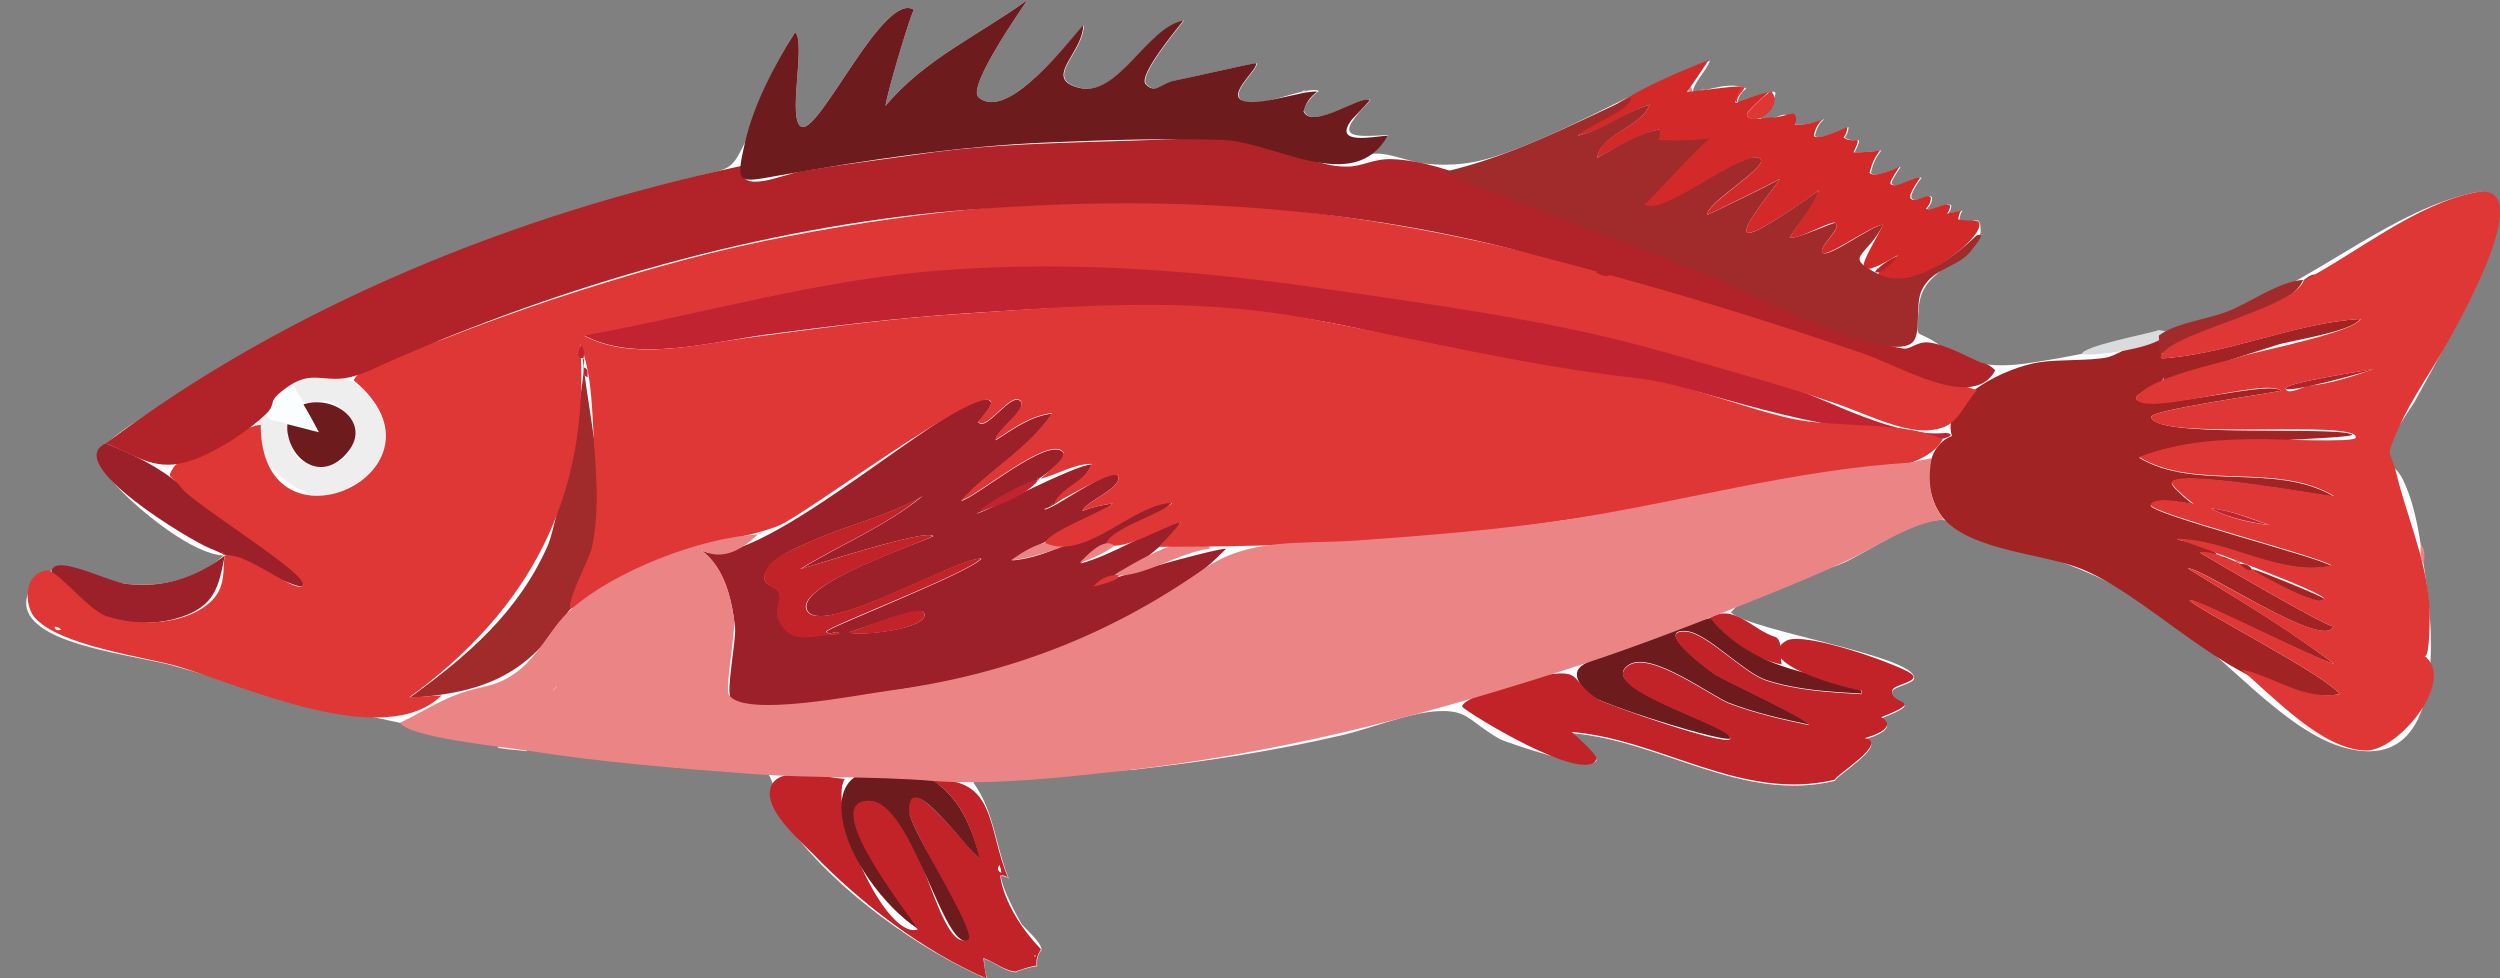 <?xml version="1.0" encoding="utf-8"?>
<!-- Generator: Adobe Illustrator 19.0.0, SVG Export Plug-In . SVG Version: 6.00 Build 0)  -->
<svg version="1.1" id="Layer_1" xmlns="http://www.w3.org/2000/svg" xmlns:xlink="http://www.w3.org/1999/xlink" x="0px" y="0px"
	 viewBox="0 0 403.7 158" style="enable-background:new 0 0 403.7 158;" xml:space="preserve">
<rect x="0" y="0" width="403.7" height="158" fill="#808080" stroke="none"/>
<style type="text/css">
	.st0{fill:#FBFEFF;}
	.st1{fill:#C22329;}
	.st2{fill:#9C2029;}
	.st3{fill:#EEEEEF;}
	.st4{fill:#A22323;}
	.st5{fill:#D9DBDD;}
	.st6{fill:#A12A2B;}
	.st7{fill:#DF3735;}
	.st8{fill:#EB8585;}
	.st9{fill:#D32A29;}
	.st10{fill:#C12331;}
	.st11{fill:#B12328;}
	.st12{fill:#6E1B1D;}
</style>
<g>
	<path class="st0" d="M399.6,31.1c-12.7,2.6-24.6,13.2-36.7,18.1c-11.3,4.6-23.6,7.7-35.1,9.4c-5.2,0.8-9.9,0.6-14.5-2.8
		c-4.2-3-3.8-0.4-3.5-5.6c0.2-4.3,2.4-5.4,5.4-8c2.7-2.4,4.9-2.6,4.6-5.6c-0.2-2.5-2,0.4-3.4-1.2c0.1-0.5,0.2-1,0.5-1.4
		c-0.8,0.2-1.5,0.3-2.3,0.5c0.3-0.4,0.5-0.8,0.5-1.3c-0.7-0.7-3,1-3.9,0.5c0.5-0.5,0.8-1.1,0.8-1.8c-0.5-0.9-2.6,1.1-3.3,0.1
		c-0.4-0.6,1.5-3.2,1.6-3.3c-0.9-0.3-4.1,1.9-4.8,1c-0.3-0.4,1.3-2.4,1.4-2.8c-0.4,0.3-4.1,1.9-4.8,1c0.3-1.3,0.8-2.5,1.7-3.6
		c-1.4,0.2-2.8,0.3-4.3,0.3c1.6-3.4,0.2-1.1-1.6-2.4c0.4-0.5,0.6-1.1,0.6-1.7c0,0-5,2.4-5.4,1.4c0.2-1.1,0.7-2,1.5-2.7
		c-1.5,0.7-3,1-4.6,0.9c-0.9-0.4,0.3-0.9-1.4-1.5c-1.3-0.5-3,1.7-4.4,0.4c6.3-7.9-1-2.2-3.5-2.3c-0.3-0.8,0.7-2,1.3-2.4
		c-2.5-1.2-6,0.2-8.6,0.7c-0.2-1.4,2.3-3.7,2.7-5.2C265.4,13.9,255.6,19.9,245,24c-5.6,2.2-9.5,3-15.1,2.4c-2.5-0.3-6.1-2-8.6-1.5
		c0.9-1.1,1.9-2.1,2.9-3.1c-6.6,0.4-8.8,0.4-2.9-5.6c-1.1-1.1-9.3,4.9-10.7,1.8c-0.3-0.8,1.8-3.1,2.4-3.3c-2-1.1-11.5,3.9-12.9,1
		c-0.7-1.5,3.3-4.8,2.8-5.5c-0.1-0.1-12.8,2.8-13.1,2.8c-2.2,0.4-3.1,2.3-4.7,0.6c-1.3-1.4,5.2-9.1,6.1-10.3
		c-5.8,1-10.5,12.4-16.8,10.9c-6.1-1.5,0.6-5.6,0.6-10.1C173,6,162.8,19.9,158,15.7c-1.9-1.7,7.2-14.6,7.9-15.7
		c-7.7,5.6-16.7,9.6-22.9,17.1c0.1-1.7,4.3-15.7,4.6-15.5c-4.8-3.2-15.1,19.7-18.1,18.9c-2.5-0.7,0.7-13.6-1.1-15.3
		c-3.5,5.7-5.2,11.9-8.1,17.8c-2.3,4.7-2.3,4.1-8.3,5.6c-3,0.7-6.1,1.6-9.1,2.4c-14.1,3.9-27.8,8.9-41.1,14.9
		c-13.2,5.9-26.1,12.9-38.1,21C17,71.4,13.3,73,19.9,79.6c3.3,3.3,11.3,9.9,16.2,10.1c-4.1,3.8-10.1,5.2-15.6,4.6
		c-5.1-0.6-8.9-4-12.7-1.9c-2.8,1.5-4.8,4.7-2.7,7.4c3.7,4.9,18.1,6.2,23.6,7.9c11.8,3.5,23.7,6.5,35.8,9
		c15.3,3.2,27.7,5.5,44.6,7.2c2.5,0.2,13.3-0.2,15,1.2c0.6,0.5,2.7,7.7,3.8,9.1c7.4,9.7,20.4,19.1,31.5,23.9
		c-0.3-1.1-0.5-2.2-0.5-3.3c1.9,0.7,3.7,2.3,5.4,2.2c-1.1,0,3.7-1.3,3.2-0.9c-0.2-1.4,0.3-2.3,0.7-2.7c0-1.3-2.9-3.6-3.3-4.3
		c-0.8-1.4-3-5.5-3.3-7.6c0.5-0.1,0.9,0.1,1.3,0.4c-2.1-5.1-2.4-11-5.7-15.5c1-2.1,22.6-1.8,25.8-2.1c11.4-1.3,22.7-3,33.8-5.6
		c4.7-1.1,9.8-3.3,14.6-3.8c5.7-0.5,5.5,1.4,10.7,4.4c1.1,0.6,15,5.3,15.7,3.5c0.3-0.7-3.9-4.3-4-4.4c14.5,1.2,27.5,11.3,42.5,7.7
		c0-0.7,8.9-6,4.8-6.7c1.8-0.5,5.3-1.8,2.7-3.4c7.7-3,1-1.9,1.8-4.4c0.2-0.7,3.5-1.2,3.5-2.1c0.2-3.6-26.3-7.6-29.6-10.6
		c3.2-4,13.7-6,18.4-8.1c3.9-1.8,11.7-7.3,16.1-6.8c2.2,0.2,6.2,3.2,8.4,3.9c2.9,0.9,5.9,1.3,8.8,2.3c6.4,2.1,12.5,5.2,18.1,8.9
		c9.4,6.1,19.5,19.1,29.5,21.7c16.5,4.3,14.2-19.3,12.7-28.8c-0.7-4.8-1.3-9.9-3.4-14.4c-1.3-2.7-2.6-2.1-2.7-4.4
		c-0.1-1.6,3.8-7.2,4.5-8.3C392,60.9,410.8,28.8,399.6,31.1C397.1,31.6,402.8,30.4,399.6,31.1z"/>
	<path class="st0" d="M320.3,37.7C319.9,37.1,319.8,38.3,320.3,37.7C320.3,37.7,320.3,37.8,320.3,37.7z"/>
	<path class="st1" d="M150.6,126c10.4-0.5,8.8,7.8,12.2,15.8c-0.4-0.4-0.8-0.5-1.3-0.4c0.6,4.3,3.7,8.9,6.6,11.9
		c-0.3,0.5-0.9,1.4-0.7,2.7c0.5-0.4-4.2,1-3.2,0.9c-1.8,0-3.5-1.5-5.4-2.2c0.1,1.1,0.3,2.2,0.5,3.3c-10.2-4.4-20.4-12.2-28.1-20.2
		c-2.1-2.1-7-6.4-6.9-9.7c0.1-4.8,8.1-2.7,12.1-2.3c-2.8,4.5,6.4,26,11.8,24.3c-2.9-3.3-15-18.6-8.8-21.1
		c8.4-3.4,11.6,25.2,16.8,22.7c1.4-0.7-9.3-18.2-9.5-20.8c-0.7-7.8,9.7,6.5,11.4,7.6C157,133.7,155,128.8,150.6,126
		C152.4,125.9,155.2,128.9,150.6,126z M161.7,140.9c-0.1-0.4-0.2-0.8-0.3-1.2C161.1,140.2,161.1,140.7,161.7,140.9z M167.2,154.3
		C166.9,154.2,167.2,154.7,167.2,154.3C167.2,154.3,167.2,154.4,167.2,154.3z"/>
	<path class="st2" d="M17.1,71.6c6.9,2.8,10,4.8,15.4,9.4c1.9,1.6,18.9,12.7,16.2,13.7c-0.9,0.3-12.6-5.3-14.9-6.2
		C30.8,87.3,9.9,74.8,17.1,71.6C19.7,72.6,15.1,72.5,17.1,71.6z"/>
	<path class="st2" d="M36.3,89.7c-1,4.8-1.3,8.5-8.3,10.3c-5.5,1.4-16.2,0.6-19-5.2c-3.6-7.4,7.8-0.9,11.5-0.5
		C26.4,95,31.8,93.2,36.3,89.7z"/>
	<path class="st3" d="M80.6,120.8c1.7,0.3,2.9,0.3,4.5,0.5C84.5,119.1,79.2,120.6,80.6,120.8z"/>
	<path class="st4" d="M379.7,70.1c-3.5-1.3-32.2,0.7-32.3-2.8c0-1.1,19.3-3.8,20.9-4.2c-1.8-1.9-22.9,4.1-23.4,1.1
		c1.3-1.7,3.5-1,4.5-3.2c0.3-0.8-0.7-6-0.8-6.7c-3.1,0.4-6.2,2.9-8.3,3.4c-2.8,0.6-7.8,0.3-11,0.8c-5.3,0.8-16,5.8-14.1,11.9
		c-5,1.9-4.5,9.9-1.2,13.5c4.7,5.1,16.1,5.5,22.2,8c12.7,5.3,26.8,22.7,41.6,20.2c-2-3-24.5-14.5-24.2-15.2
		c0.3-0.5,21,9.9,23.3,10.3c-7.5-5.7-15.6-10.5-23.6-15.4c1.8-0.5,22.2,13.5,23.5,9.3c-0.2,0.7-20.3-11.1-21.6-11.9
		c-0.1,0,2.6,0.4,2.7,0.3c-0.1-1-6.2-2.4-6.4-2.4c8.3,0.1,16.8,6.1,25,4.3c-2.3-1.5-29.7-8.5-29.2-9.8c0.5-1.5,6.3-0.2,7.3-0.1
		c1.7,1.8-4.1-2.7-3.9-3.5c0.6-2.3,23.8,2,26.2,2.2c-9.3-5.6-22.5-0.8-31.5-6.3c7.9-3,15.2-2.8,23.5-2.8
		C370.6,70.9,381.1,70.6,379.7,70.1C376.3,68.9,380,70.2,379.7,70.1z"/>
	<path class="st5" d="M348.6,53.3c-1.6,0.6-12.5,2.6-12.4,3.9c2.3,0.3,13.1-1,13.8-3.6C349.5,53.4,349.1,53.4,348.6,53.3
		C348,53.5,348.8,53.7,348.6,53.3z"/>
	<path class="st6" d="M348.6,54.2c2.5-2,8.1-2.7,11.1-3.9c3.6-1.4,8.4-4.9,12.2-5.1c-1.6,4.6-18.4,10.4-23.1,12
		C348.7,56.3,348.7,55.3,348.6,54.2C349,53.9,348.7,55.3,348.6,54.2z"/>
	<path class="st1" d="M286.8,102.9c1.1,0.7,0.6,3.1,0.9,4.4c-4.7-1-8.6-3.8-11.6-7.5C280,97.3,283,101.8,286.8,102.9
		C287.1,103,284.1,102.1,286.8,102.9z"/>
	<path class="st3" d="M371.1,116.7c0.8,0.4,4.5,3.4,5.9,3C375.8,118,371.9,114.1,371.1,116.7C371.2,116.8,371.2,116.4,371.1,116.7z"
		/>
	<path class="st7" d="M286,14.7c-0.4,0.2-4.2,3.4-3.9,3.9C283.3,20.7,288.2,17.3,286,14.7C285.9,14.8,286.3,15,286,14.7z"/>
	<path class="st7" d="M280.6,16.7c-1.1-0.9,0.1-3,1.1-2.6C281.5,15,280.2,15.5,280.6,16.7C279.6,15.8,280.2,15.5,280.6,16.7z"/>
	<path class="st8" d="M391.4,91.1c-0.7-1-0.5-2.1-0.5-3.2C391.7,88.8,391.5,89.9,391.4,91.1z"/>
	<path class="st6" d="M373.8,44.3c-0.4,0.8-1,1.1-1.9,1C372.5,44.9,373,44.4,373.8,44.3z"/>
	<path class="st8" d="M273.3,14.8C272,15.3,273.1,13,273.3,14.8C273,15,273.3,14.6,273.3,14.8z"/>
	<path class="st5" d="M211.1,14.8c-0.3,0.4-0.8,0.4-1.2,0.4C210.2,14.7,210.5,14.4,211.1,14.8z"/>
	<path class="st8" d="M275.4,14.5c-0.3,0.3-0.6,0.3-1,0.2C274.7,14.4,275,14.2,275.4,14.5z"/>
	<path class="st3" d="M377.2,119.8c0.4,0,0.5,0.3,0.7,0.5C377.4,120.3,377.2,120.2,377.2,119.8z"/>
	<path class="st7" d="M281.2,16.7c-0.2,0.7-0.4,0.4-0.6,0C280.8,16.6,281,16.6,281.2,16.7z"/>
	<path class="st7" d="M36.3,89.7C35.4,89.2,35.8,88.6,36.3,89.7C36.3,89.7,36.2,89.3,36.3,89.7z"/>
	<path class="st9" d="M320.3,37.7C319.8,38.3,319.9,37.1,320.3,37.7C320.3,37.8,320.3,37.7,320.3,37.7z"/>
	<path class="st1" d="M168.1,153.2C168.6,153.6,168.2,153.3,168.1,153.2C168.2,153.3,168.1,153.2,168.1,153.2z"/>
	<path class="st8" d="M281.7,14.3C281.6,14,282.1,14.1,281.7,14.3C281.7,14.3,281.8,14.3,281.7,14.3z"/>
	<path class="st9" d="M310.1,28.6C310,28,310.1,28.7,310.1,28.6C310.1,28.6,310.1,28.6,310.1,28.6z"/>
	<path class="st2" d="M198,88.6c-13.5,13.8-34.4,20.2-53,22.8c-4.5,0.6-23.9,4.9-27,1.3c-0.8-1,0.9-9.3,0.7-11.4
		c-0.5-4.4-1.7-9.6-5.4-12.4c9.2,4.3,43.7-28.4,46.7-24c0.5,0.7-2.6,3.7-2,3.3c1.3,1.6,5.3-5,6.8-3.4c1.2,1.4-4.2,4.9-4,6.3
		c2.8-1.8,5.6-3.9,9.1-4.3c-3.8,5.7-10.1,9.1-14.7,14.1c2.4-0.5,14.3-10.7,16.5-7.8c1.4,1.9-12.4,9.4-14,9.8
		c0.3,0.4,16.1-8,18.6-7.9c-0.8,2.1-5.4,6.7-7.7,7.2c0.6,0.8,10.9-7.1,11.9-5.4c1,1.9-5.3,4.2-5.7,5.7c1.6-0.6,3.2-1,4.9-1.2
		c-4.6,4.1-11.3,5.7-16.2,9.2c9.3-0.8,17-9.1,25.8-9.4c-4,4.2-10.6,5.8-14.8,9.9c5.5-1.5,10.5-5.1,16.2-6.8
		c-1.9,3.8-10.2,9.7-14.4,10.6C175.7,94.3,196,88.6,198,88.6C194.8,91.8,197.1,88.6,198,88.6z M135.5,102.4c-0.2-0.9-1.6,0.4-2-0.4
		c-0.2-0.5,23.3-9.6,25-11.8c-3.9-0.2-26.3,13.1-28.2,8.2c-1.5-4.1,17.9-10.6,20.4-11.8c-0.5-1.4-19.7,4.8-21.4,5.3
		c6.5-4,13.7-6.9,19.7-11.8c-5.8,3.4-12.4,4.7-18.4,7.5c-2,0.9-6.1,2.5-7,4.9c-0.9,2.3,2,1.9,2.3,3.4
		C126.9,102.2,125.1,103.1,135.5,102.4C135.5,102.3,132.9,102.6,135.5,102.4z M137.1,102.1c1.1,0.7,13.4-0.5,12.1-3.2
		C148.6,97.8,138.1,101.9,137.1,102.1C137.7,102.5,140.5,101.4,137.1,102.1z"/>
	<path class="st10" d="M314.3,69.9c1.6,0.3,0.1,0.8-0.8,1c-3.2,0.8-9.5-1-12.8-1.5c-8.9-1.2-17.1-3.5-25.7-5.9
		c-9.1-2.5-18.2-2.4-27.3-4.2c-9.4-1.9-18.7-4.1-28.1-6.2c-21.7-4.8-41.5-4-63.5-2.5c-10.8,0.7-21.5,2-32.2,3.4
		c-9.1,1.2-21.2,4.7-29.7,0.1c18.4-3.4,35.9-8.7,54.7-10.4c20.2-1.8,40.1-0.9,60.2,2c17.8,2.6,36.2,4.5,53.6,9.2
		c8.5,2.3,16.9,4.7,25.4,7.3C295.5,64.6,306.1,70.8,314.3,69.9C314.6,70,312.7,70.1,314.3,69.9z"/>
	<path class="st6" d="M91.8,98.7c-6.6,10.4-13.8,13.2-25.7,14c9.4-6.8,17.6-13.8,22.4-24.7c1.4-3.3,7-30.3,5.6-30.2
		C95.1,69.1,100.9,88.8,91.8,98.7C89.9,101.7,91.9,98.6,91.8,98.7z"/>
	<path class="st3" d="M46.7,62.2c11.1-7.9,22.5,10.7,10.5,17.3c-8.2,4.5-21-9.1-14.3-12.7c0.6,1.6,2.6,0.9,3.4,1.8
		c0.6,0.6,0.3,3.8,1.4,5c2.3,2.5,7,2.3,8.8-0.8c1.8-3,0.1-6.1-2.7-7.7c-1.8-1-3.8,0.6-5.3-0.4C47.7,64,48.3,62.2,46.7,62.2
		C49.4,60.3,47.1,62.2,46.7,62.2z"/>
	<path class="st0" d="M9.9,101.7c-1,0.2-3.1-1.2-4-1.8C7.9,101.8,11.1,101.4,9.9,101.7C9.4,101.8,10.2,101.7,9.9,101.7z"/>
	<path class="st8" d="M179.9,92.9c1.7-1.2,13.9-8.6,15.5-4.3C190.5,89.1,184.4,93.4,179.9,92.9C182.2,91.2,180.1,92.9,179.9,92.9z"
		/>
	<path class="st8" d="M172.4,88c-2.6,1-6.3,2.2-9.2,2.5C165.8,88.7,169.1,86.5,172.4,88C170.2,88.9,171.2,87.5,172.4,88z"/>
	<path class="st8" d="M237.1,61.3"/>
	<path class="st7" d="M300.9,56.9c-36.3-12.2-73.2-23.2-111.7-24.3c-22.2-0.6-44,1.9-65.7,6.3c-11.7,2.4-23.1,5.8-34.4,9.5
		c-5.9,2-11.8,4.1-17.6,6.4C67.9,56.1,59,58,57.1,61.4c17.6,14.6-15,29.7-15,7.2c-2.5,0.2-12.9,5-14.1,6.9c-1.2,1.9-0.3,1.1,1.3,3.3
		c2,2.7,22.2,14.9,19.4,15.9c-1.8,0.6-9-5.6-12.4-5c-0.4,2,0.3,4.9-2.1,7.3c-4.1,4-11.9,4.2-17,2.5c-3-1-8.1-7.7-9.7-7.4
		c-3.8,0.6-3.5,5.6-2,7.5c3.9,4.7,18.1,6.5,23.2,8c10.7,3.2,33.4,13.7,42.6,4.7c-1.7,0.1-3.5,0.2-5.2,0.3
		c19.5-14.2,29.2-32.5,27.6-57c2,4.9,1.9,11.5,2.3,17.1c0.4,5.3,0.7,10.3-0.4,15.6c-0.4,2-4,8.4-3.5,10c6.3-1.6,12.4-7.1,18.8-9.4
		c4.9-1.8,10-2.1,14.8-4c4-1.5,32.4-22.9,34.3-20.1c0.5,0.7-2.6,3.7-2,3.3c1.3,1.6,5.3-5,6.8-3.4c1.2,1.4-4.2,4.9-4,6.3
		c2.8-1.8,5.6-3.9,9.1-4.3c-3.8,5.7-10.1,9.1-14.7,14.1c2.4-0.5,14.3-10.7,16.5-7.8c0.7,0.9-3.5,4-3.6,4.3c2.7-0.7,5.3-2.4,8.2-2.4
		c-1.1,3-4.9,3.7-6.1,6.4c0.8-0.3,9.7-5.6,10.3-4.5c1,1.9-5.3,4.2-5.7,5.7c1.6-0.6,3.2-1,4.9-1.2c-1.2,1.1-10.9,4.8-10.9,6.4
		c6.7,2.9,14-6.3,20.5-6.5c-1.7,1.8-10.5,4.3-10.7,6.8c3.3,0.9,8.8-2.8,12.1-3.7c-1.1,1.4-2.3,2.7-3.6,4c20.9,0,42.5-0.9,63.5-4
		c11.8-1.7,23.7-3.6,35.5-5.9c7.1-1.4,24.5-1.2,27.6-7.5c-6.7-3-17-1.7-24.4-3.3c-8.5-1.9-16.7-5.6-25.5-6.6
		c-17.7-2-34.6-6.2-52.2-9.5c-20-3.8-39.3-2-59.5-0.6c-10.6,0.8-21.2,2.3-31.7,3.7c-8.3,1.1-18.4,3.7-26.1-0.4
		c19.7-3.6,38.4-9.2,58.5-10.6c20.9-1.5,41,0.1,61.6,3.1c18.3,2.7,36.7,5.1,54.5,10.2c9.3,2.7,18.6,5.2,27.7,8.3
		c4.1,1.4,10.3,4.5,14.6,4.3c4.7-0.3,4.8-2.4,8-6.5C312.9,61,306.9,58.9,300.9,56.9C297.4,55.7,306.9,58.9,300.9,56.9z M6.1,99.5
		C6,98.9,6,98.3,6,97.7C6,98.3,6,98.9,6.1,99.5z M5.9,96.1C6.1,97.7,5.8,95.2,5.9,96.1C5.9,96.2,5.9,96,5.9,96.1z"/>
	<path class="st8" d="M179.9,88.1c-0.9,1-4.5,2.5-5.6,2.8C175.2,90.1,178.1,86.6,179.9,88.1C179,89.2,179.4,87.7,179.9,88.1z"/>
	<path class="st11" d="M257.7,44c0.7-1.1,1.6-1.4,2.7-1C260.4,44.7,259.5,45,257.7,44C258,43.4,258.5,43.9,257.7,44z"/>
	<path class="st10" d="M94.2,57.8c-0.9,0.2-1.1-0.5-0.4-2.1C94.3,56.3,94.5,57,94.2,57.8C94.1,57.8,94.8,57,94.2,57.8z"/>
	<path class="st10" d="M94.9,60.9c-0.9-0.2-0.5-1-0.7-1.6C95.2,59.6,94.8,60.4,94.9,60.9z"/>
	<path class="st3" d="M9.9,101.7c-0.5,0.1-1,0.2-1.1-0.5C9.2,101.2,9.6,101.3,9.9,101.7z"/>
	<path class="st8" d="M123.1,85.9c-0.2,0.3-0.5,0.3-0.7,0.3C122.6,86.1,122.8,86,123.1,85.9z"/>
	<path class="st12" d="M276.2,99.8c3.8,4.8,9.4,7.4,15.1,8.8c1.8,0.5,9.2,0.9,9.3,3.4c-5.3-0.3-10.5-0.6-15.4-2.2
		c-3.8-1.3-9.5-7.6-12.9-7.9c-5.5-0.4,3.9,6.5,4.7,7c1.6,1,15.2,7.3,15.1,8.1c-4.3-0.9-8.7-1.9-12.9-3.5c-3-1.2-12.5-8.4-16.1-6.2
		c-6.1,3.7,16.9,9.9,16.3,11.9c-0.3,1-21.5-5.6-22.9-7.1c-4.5-4.7,0-5.2,4.5-6.8C265.8,103.6,271.1,100.9,276.2,99.8
		C279.2,103.6,275.7,99.9,276.2,99.8z"/>
	<path class="st12" d="M150.6,126c4.4,2.8,6.4,7.7,7.6,12.6c-2.2-1.4-11.6-15.1-11.4-7.6c0.1,2.9,11.3,19.9,9.5,20.8
		c-3.9,1.9-9-22.4-15.9-22.5c-8.3-0.1,5.8,17.6,7.7,20.6c-5.2-3.4-11.3-11.5-12.1-17.9C134.7,122.7,143.8,123.4,150.6,126
		C155.2,128.9,150,125.7,150.6,126z"/>
	<path class="st5" d="M188.6,111.5"/>
	<path class="st7" d="M91.8,98.7c0.1-0.1,0.2-0.2,0.3-0.3C92,98.4,91.9,98.6,91.8,98.7z"/>
	<path class="st0" d="M46.7,62.2c1.2,0,4.6,6.8,4.8,7.7c-1.9-0.5-7.2-3.2-8.6-3.1C42.7,66.9,48.8,61,46.7,62.2
		C47.1,62.2,45.5,62.8,46.7,62.2z"/>
	<path class="st3" d="M43.9,65c0,0.1,0,0.2-0.1,0.2C43.6,65,43.7,65,43.9,65z"/>
	<path class="st3" d="M43.6,65.5c-0.1,0.1-0.2,0.2-0.2,0.4C43.3,65.7,43.4,65.5,43.6,65.5z"/>
	<path class="st3" d="M43.3,66.3c0,0.2-0.1,0.4-0.3,0.5C42.9,66.6,43.1,66.4,43.3,66.3z"/>
	<path class="st4" d="M349.4,62c0-1.4-0.2-2.8-0.6-4.1c11.1-0.7,21.4-5.7,32.3-6.4c-1,2-11.3,3.5-13.4,4.2
		C361.6,57.6,355.5,59.6,349.4,62C349.4,60.6,352.4,60.9,349.4,62z"/>
	<g>
		<path class="st7" d="M371,115.7C371,115.6,370.9,115.7,371,115.7C371,115.7,371,115.7,371,115.7z"/>
		<path class="st7" d="M399.6,31.1c-9.6,1.9-19.1,9.8-27.6,14.2c-1.6,4.7-23.3,8.8-23.1,12.6c11.1-0.7,21.4-5.7,32.3-6.4
			c-1.1,2.2-16.6,5.2-19.1,6c-4.3,1.4-14.5,3.2-17.2,6.7c0.6,3.5,21.2-3.4,23.4-1.1c-1.6,0.4-20.9,3.1-20.9,4.2
			c0.1,4,33.8,0.3,33,3.4c-0.2,0.8-13.4,0.2-14.9,0.2c-7.1,0-13.4,0.4-20.1,2.9c9.1,5.5,22.2,0.7,31.5,6.3
			c-2.5-0.2-25.7-4.5-26.2-2.2c-0.2,0.7,5.6,5.2,3.9,3.5c-1-0.1-6.8-1.4-7.3,0.1c-0.4,1.3,26.8,8.2,29.2,9.8
			c-8.2,1.8-16.7-4.2-25-4.3c2.8,0.9,24,8.7,23.8,9.7c-0.4,1.9-16.6-8.6-20.1-7.5c1.3,0.8,21.4,12.6,21.6,11.9
			c-1.3,4.1-21.9-9.8-23.5-9.3c8,4.9,16.1,9.8,23.6,15.4c-2.6-0.6-22.9-11-23.3-10.3c-0.3,0.7,22.2,12.2,24.2,15.2
			c-6,1-10.3-2.8-15.9-4c5.1,4.3,13.1,13,20.2,13.1c5.2,0,14.6-11.3,9.4-15.3c0.9,0.7,0.9-7.1,0.8-8.2c-0.6-7.7-3.7-14.4-5.4-21.5
			c-1-4-1.8-1.9,0.3-6.8c2.2-5.1,5.7-9.8,8.3-14.6C397.4,51.3,410.1,28.9,399.6,31.1C397.1,31.6,402.8,30.4,399.6,31.1z M357,82.1
			c3.3,0.3,6.4,1.6,9.5,2.7C363.2,84.4,360,83.7,357,82.1z M380.9,120.1c-0.7-0.2-1.4-0.4-2.1-0.6c1.9,1.5,4.4,0,5.6-1.5
			C383.5,119.1,382.3,119.8,380.9,120.1C380.1,120.2,382,120.1,380.9,120.1z M391.5,105.8c-0.5-0.4-0.8-0.9-1.2-1.4
			C390.7,104.9,391,105.4,391.5,105.8z M391.4,99.4c0.3-0.3,0.4-0.6,0.4-1C391.8,98.8,391.7,99.1,391.4,99.4z M372.7,62.3
			c-0.3,0-3.6,1.7-3.6,0.4c0-0.9,12.5-2.8,14.2-3.1C379.9,60.8,376.3,62,372.7,62.3C371.7,62.4,376.4,62,372.7,62.3z"/>
	</g>
	<path class="st11" d="M383.3,59.6c-0.7,0.3-14.2,4.1-14.2,3.1C369.1,61.8,381.6,59.9,383.3,59.6C379.8,60.8,381.4,59.9,383.3,59.6z
		"/>
	<path class="st4" d="M363.7,91.9c0.8,0.1,11.6,4.5,11.6,4.8C374.9,98.3,364.6,92.7,363.7,91.9z"/>
	<path class="st10" d="M366.5,84.8c-3.3-0.5-6.5-1.1-9.5-2.7C360.4,82.4,363.4,83.8,366.5,84.8z"/>
	<path class="st4" d="M361.7,91.1c0.8-0.1,1.5,0.1,1.9,0.8C363.1,92.6,361.9,91.2,361.7,91.1z"/>
	<path class="st11" d="M360.8,90.5C361.5,90.5,362.5,91.4,360.8,90.5C361.2,90.5,360.8,90.5,360.8,90.5z"/>
	<path class="st11" d="M359.8,90.3C359,90.3,358.2,89.4,359.8,90.3C359.3,90.3,359.8,90.3,359.8,90.3z"/>
	<path class="st11" d="M359.8,90.3C360,90.3,362.2,90.9,359.8,90.3C360.1,90.2,359.8,90.3,359.8,90.3z"/>
	<path class="st4" d="M358.8,89.7C358.5,89.7,356.6,89.1,358.8,89.7C358.5,89.7,358.8,89.7,358.8,89.7z"/>
	<path class="st11" d="M320,58.6c-2.4-1-5.8-3-8.6-3.3c-1.7-0.2-2.9,1.1-3.9,1c-4.7-0.6-9.3-3.2-13.6-4.9c-7.7-2.9-15.4-6-22.9-9.3
		c-5.2-2.3-10.6-4-15.9-5.9c-9.6-3.4-20.4-10.1-30.3-10.5c-3.1-0.1-4.7,1.2-7.3,1.2c-4.8,0.1-9-2.9-13.6-3.7
		c-6.9-1.3-13.9-0.7-20.8-0.5c-11.6,0.4-23.1,0.5-34.6,2.2c-6.3,0.9-12.6,1.7-18.8,2.7c-3.3,0.5-10.5,4.1-10-0.8
		C83.5,34.5,46.7,49.3,17.1,71.6c5.6,2.3,8.1,4.6,13.7,2.8c4.2-1.4,9.4-4.9,12.1-7.5c2.1-2-0.3-1.8,3.8-4.6c3.4-2.3,5.4-0.8,8.7-1.2
		c3.2-0.4,6.1-2.2,9.5-3.6c28.9-12.4,60.9-21.4,92.4-23.7c30.3-2.3,60-0.7,89.5,7.1c9.9,2.6,19.6,5.2,29.4,8.2
		c8.3,2.5,16.5,5.2,24.7,8c5.8,1.9,17.7,9.4,21.3,2.7C321.5,59.1,320.8,58.7,320,58.6z"/>
	<path class="st12" d="M218.3,19.3c1-1,2-2.1,2.9-3.1c-1.1-1.1-9.3,4.9-10.7,1.8c0.3-1.3,1.1-2.4,2.2-3.2
		c-2.4-0.3-11.5,3.2-12.7,0.9c-0.7-1.5,3.3-4.8,2.8-5.5c-0.1-0.1-12.8,2.8-13.1,2.8c-2.2,0.4-3.1,2.3-4.7,0.6
		c-1.3-1.4,5.2-9.1,6.1-10.3c-5.8,1-10.5,12.4-16.8,10.9c-6.1-1.5,0.6-5.6,0.6-10.1C173,6,162.8,19.9,158,15.7
		c-1.9-1.7,7.2-14.6,7.9-15.7c-7.7,5.6-16.7,9.6-22.9,17.1c0.1-1.7,4.3-15.7,4.6-15.5c-4.8-3.2-15.1,19.7-18.1,18.9
		c-2.5-0.7,0.7-13.6-1.1-15.3c-3.4,5.5-6.6,11.4-8.1,17.8c-1.6,7-1.1,6.5,5.7,5.3c14.2-2.5,28.8-4.7,43.3-5.3
		c9.5-0.4,19-0.7,28.2-0.4c8.3,0.3,21.1,9.1,26.6-0.7C222,22,215,23.6,218.3,19.3C219.1,18.2,217.7,20,218.3,19.3z"/>
	<g>
		<path class="st9" d="M310.1,28.6C310.1,28.6,310.2,28.7,310.1,28.6C310.1,28.6,310.1,28.6,310.1,28.6z"/>
		<path class="st9" d="M319.3,35.6c-0.1,0.1-2.9,0-3.1-0.2c0.1-0.5,0.2-1,0.5-1.4c-0.8,0.2-1.5,0.3-2.3,0.5c0.3-0.4,0.5-0.8,0.5-1.3
			c-0.7-0.7-3,1-3.9,0.5c0.5-0.5,0.8-1.1,0.8-1.8c-0.5-0.9-2.6,1.1-3.3,0.1c-0.4-0.6,1.5-3.2,1.6-3.3c-0.9-0.3-4.1,1.9-4.8,1
			c-0.3-0.4,1.3-2.4,1.4-2.8c-0.4,0.3-4.1,1.9-4.8,1c0.3-1.3,0.8-2.5,1.7-3.6c-1.4,0.2-2.8,0.3-4.3,0.3c1.6-3.4,0.2-1.1-1.6-2.4
			c0.4-0.5,0.6-1.1,0.6-1.7c0,0-5,2.4-5.4,1.4c0.2-1.1,0.7-2,1.5-2.7c-1.5,0.7-3,1-4.6,0.9c0.4-0.8,0.3-1.4-0.2-1.8
			c-1,0.2-2,0.5-3.1,0.7c-1-0.3-3.8,0.9-4.4-0.4c-0.3-0.6,3.3-3.4,3.4-3.7c-1.2,0.2-5,1.6-5,1.7c-0.8,0.3,0.4-2.3,0.8-2.6
			c-0.7-0.3-8.9,1-8.9,0.8c0,0.2,3.6-5.2,3.5-5.1c-6.8,2.7-16.2,6.7-21.1,12.2c4.2-0.9,7.5-3.7,11.6-5c-1.4,3.7-7.9,4.6-8.5,8.6
			c3.1-1.7,6.6-3.8,10-4.6c-0.2,4.5-4.7,5.8-6.1,9.6c1,0.7,7.8-4.8,8.9-5.2c-0.9,0.3-6.7,8.9-6.6,9c3.1,2.2,18-10.9,20.2-8.6
			c1.2,1.3-9,7.3-8.6,9c3.9-1.9,7.9-3.8,11.7-5.8c-0.6,1.2-6.1,7.5-5.3,8.6c0.8,1.1,11.3-6.5,11.7-6.8c-1.2,2.8-3.3,5-4.8,7.7
			c1.7,0.2,6.8-2.9,7.4-2.4c1.1,1-2.9,3.9-2.1,4.8c0.7,0.9,8.1-4.6,9.8-4.5c-3,5.8-6.2,9.9,2.4,4.9c-0.5,0.8-4.5,2.9-3,4.1
			C307.1,48.5,322.1,37.6,319.3,35.6C319.3,35.6,319.7,35.8,319.3,35.6z M319.3,35.9C318.9,36.1,319.9,35.5,319.3,35.9
			C319.2,35.9,319.4,35.8,319.3,35.9z"/>
	</g>
	<path class="st9" d="M268,22.5c3.2,2.1-1.9,3.4-3.3,3.8C265,24.4,266.1,23.1,268,22.5C268.7,23,266.1,23,268,22.5z"/>
	<path class="st11" d="M302.8,43.9c1-1.2,2.3-2,3.7-2.6C306.2,41.8,303.6,44.6,302.8,43.9C303.7,42.5,303,44,302.8,43.9z"/>
	<path class="st1" d="M308.5,108.7c-2.3-1.5-17.3-6.9-20.1-5.2c-5.7,3.5,9.3,7.6,12.2,8c0,0.2,0,0.4,0,0.6
		c-5.3-0.3-10.5-0.6-15.4-2.2c-3.8-1.3-9.5-7.6-12.9-7.9c-5.5-0.4,3.9,6.5,4.7,7c1.6,1,15.2,7.3,15.1,8.1c-4.3-0.9-8.7-1.9-12.9-3.5
		c-3-1.2-12.5-8.4-16.1-6.2c-6.1,3.7,16.9,9.9,16.3,11.9c-0.4,1.4-20.2-5.6-21.4-6.4c-4.5-3-2.4-4.7-7.9-4c-1.9,0.2-13.8,3.4-14,5.2
		c0.8,1,19.9,12.7,21.7,8.5c0.3-0.7-3.9-4.3-4-4.4c14.5,1.2,27.5,11.3,42.5,7.7c0-0.7,8.9-6,4.8-6.7c1.8-0.5,5.3-1.8,2.7-3.4
		c7.7-3,1-1.9,1.8-4.4C305.9,110.5,310.5,110,308.5,108.7z"/>
	<path class="st6" d="M319.2,38c-4.6,4.4-11.1,8.8-16,6.2c-5.6-2.9-1.9-2.5,0.9-7.9c-1.6-0.1-8.9,5.5-9.8,4.5
		c-0.8-0.9,3.2-3.9,2.1-4.8c-0.2-0.2-6.2,2.6-7.4,2.4c1.5-2.6,3.7-4.8,4.8-7.7c-0.8,0.5-10.9,7.9-11.7,6.8c-0.8-1.1,4.7-7.4,5.3-8.6
		c-3.8,2.1-7.8,3.9-11.7,5.8c-0.4-1.8,9.8-7.7,8.6-9c-2.1-2.3-15.8,9.5-18.8,7.3c0.3,0.2,9.3-10.1,10.8-10.7
		c-0.8,0.3-8.4,0.6-8.5,0.2c0.3-0.5,0.3-1,0.1-1.6c-3.5,0.7-7,2.9-10,4.6c0.7-4,7.1-4.9,8.5-8.6c-4.1,1.2-7.4,4-11.6,5
		c1.5-1.6,8.7-4.1,8.6-6.2c-9.9,4.6-19.7,9.7-30.4,12.1c14.5,6.1,29.4,11.2,44,17.2c5.1,2.1,27.2,13.8,31.7,10.4
		c1.7-1.3,0.4-6.3,1.7-8.7c1.8-3.5,5.8-3.5,7.9-6.2C318.6,40,321,37.4,319.2,38C316.4,40.6,319.4,37.9,319.2,38z"/>
	<path class="st0" d="M319.3,35.5C319.4,35.6,319,36.4,319.3,35.5C319.4,35.7,319.3,35.5,319.3,35.5z"/>
	<path class="st0" d="M161.7,140.9c-0.7-0.3-0.6-0.7-0.3-1.2C161.5,140.1,161.6,140.5,161.7,140.9z"/>
	<path class="st12" d="M148.1,149.8C148.7,150.5,148.1,149.9,148.1,149.8C148.2,149.9,148.1,149.8,148.1,149.8z"/>
	<path class="st0" d="M167.2,154.3C167.2,154.7,166.9,154.2,167.2,154.3C167.2,154.4,167.2,154.3,167.2,154.3z"/>
	<path class="st1" d="M135.5,102.4c-5.5,0.4-7.8,1.7-9.8-2.3c-0.7-1.5,0.4-3.2,0.1-4.2c-0.4-1.3-3-1.2-2.3-3.4c0.8-2.5,5-3.9,7-4.9
		c6-2.8,12.6-4.1,18.4-7.5c-5.9,4.9-13.2,7.8-19.7,11.8c1.7-0.4,20.8-6.7,21.4-5.3c-2.4,1.3-21.9,7.8-20.4,11.8
		c1.8,4.9,24.2-8.4,28.2-8.2c-1.9,2.3-25.3,11.2-25,11.8C133.9,102.8,135.3,101.5,135.5,102.4C132.9,102.6,135.5,102.3,135.5,102.4z
		"/>
	<path class="st1" d="M137.1,102.1c1.3-0.3,11.4-4.6,12.1-3.2C150.5,101.6,138.2,102.9,137.1,102.1
		C140.5,101.4,137.7,102.5,137.1,102.1z"/>
	<path class="st10" d="M167.6,77.6c-1.9,2.4-6.6,4.2-9.5,5C158.9,81.4,166.9,77,167.6,77.6C166.6,78.9,167.5,77.5,167.6,77.6z"/>
	<path class="st7" d="M179.9,92.9c2.8,0.3-3.4,1.9-3.3,1.8C177.5,93.6,178.6,93,179.9,92.9C180.1,92.9,178.5,93,179.9,92.9z"/>
	<path class="st7" d="M170.1,81.2C170.1,81.7,168.3,82.5,170.1,81.2C170.1,81.9,170.1,81.2,170.1,81.2z"/>
	<path class="st7" d="M169.2,81.9C169.1,82,167.4,82.5,169.2,81.9C169,82.2,169.2,81.9,169.2,81.9z"/>
	<path class="st10" d="M158.2,82.7C158.2,82.7,156.5,83.3,158.2,82.7C158.1,82.9,158.2,82.7,158.2,82.7z"/>
	<path class="st7" d="M176.6,94.7C176.2,94.9,175.6,95,176.6,94.7C176.5,94.8,176.6,94.7,176.6,94.7z"/>
	<path class="st7" d="M167.6,77.6C167.1,77.1,168.2,76.9,167.6,77.6C167.5,77.5,167.7,77.5,167.6,77.6z"/>
	<path class="st12" d="M46.4,68.5c1.7,0.4,3.4,0.9,5.1,1.3c-0.8-1.5-1.6-3-2.5-4.5c5.2-1.7,11.5,3.3,6.7,8.2
		C51.4,78.1,46.1,73.6,46.4,68.5C48,69,46.2,72.5,46.4,68.5z"/>
	<path class="st8" d="M308.6,74.7c-18.8,1.1-37.6,6.5-56.2,9.3c-11.1,1.6-22.3,2.5-33.6,3.3c-9.4,0.6-17.1-0.5-24.6,4.7
		c-15.6,10.9-32.2,17.1-51.1,19.6c-4.1,0.5-23,4.4-25.4,0.6c-0.7-1,1.2-10.4,0.8-12.5c-0.6-4-1.8-8.3-5.2-10.8
		c3.6,1.7,6.5-0.2,9.1-2.6c-9.3,0.5-23.2,5.9-30.2,12.1c-3.5,3.1-5.1,7.7-9.3,10.5c-3.1,2.1-5,1.8-8.4,3c-3.6,1.2-6.3,3.1-9.9,4.8
		c1.4,2.4,16.7,3.9,20.5,4.5c12,1.9,24.5,2.9,36.6,3.8c9.6,0.7,19.2,0.3,28.9,1.1c9.6,0.7,20.4-0.5,30.4-1.6
		c24.5-2.7,47.6-8.6,70.4-15.9c9.9-3.1,19.9-6.9,29.4-10.7c5.8-2.3,11.5-4.6,17.1-7.2c4.7-2.1,10.9-6.5,16.1-6.8
		c-2.5-2.8-2.7-6.4-2.1-9.9C310.8,74.2,309.7,74.4,308.6,74.7C304.3,75,309.8,74.6,308.6,74.7z M89.3,111.9c0-0.5,0.3-0.9,0.7-1.1
		C89.6,111.1,89.3,111.5,89.3,111.9z"/>
</g>
</svg>
